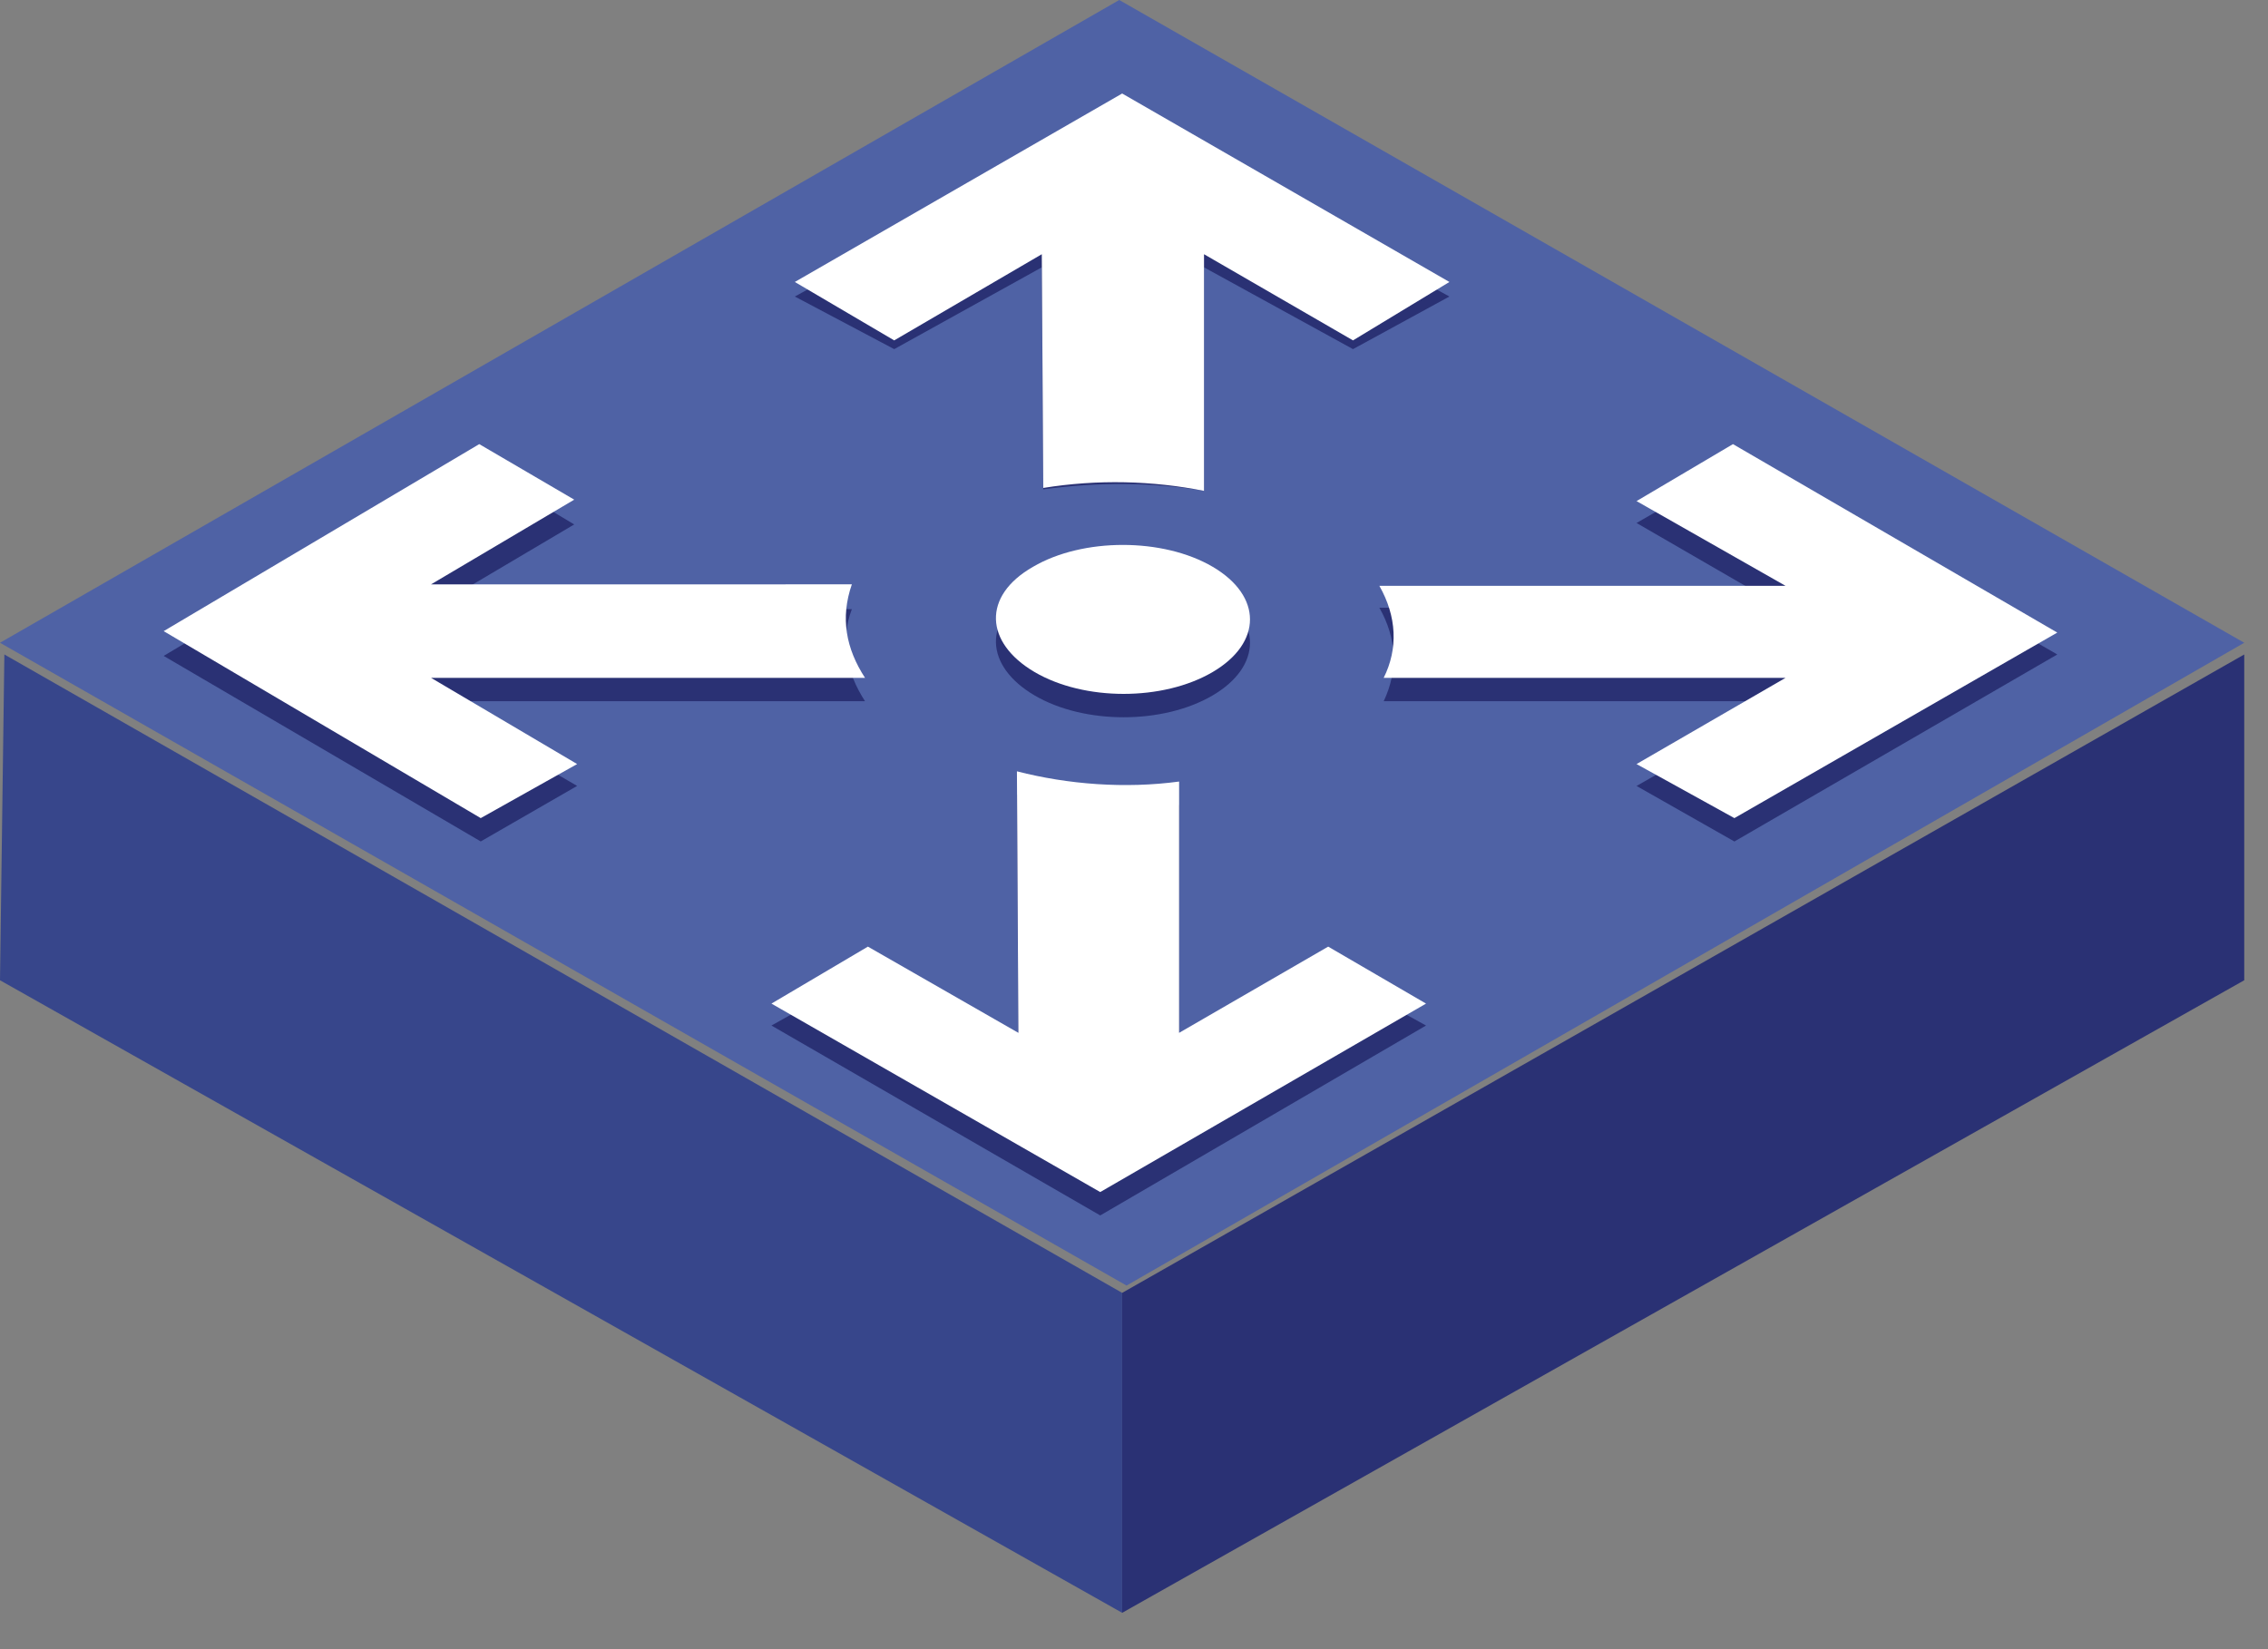 <?xml version="1.0" encoding="iso-8859-1"?>
<!DOCTYPE svg PUBLIC "-//W3C//DTD SVG 1.1//EN" "http://www.w3.org/Graphics/SVG/1.1/DTD/svg11.dtd">
<svg version="1.1" xmlns="http://www.w3.org/2000/svg" xmlns:xlink="http://www.w3.org/1999/xlink" width="55" height="40" viewBox="0 0 55 40">
<rect x="0" y="0" width="55" height="40" fill="#808080" stroke="none"/>
<g>
	<polygon style="fill-rule:evenodd;clip-rule:evenodd;fill:#2A3174;" points="54.424,15.874 54.424,23.776 27.213,39.118 
		27.213,31.358 54.424,15.874 54.424,15.874 54.424,15.874 54.424,15.874 	"/>
	<polygon style="fill-rule:evenodd;clip-rule:evenodd;fill:#37468B;" points="27.213,31.358 27.213,39.118 0,23.776 0.106,15.874 
		27.213,31.358 27.213,31.358 27.213,31.358 27.213,31.358 	"/>
	<polygon style="fill-rule:evenodd;clip-rule:evenodd;fill:#4F62A5;" points="54.424,15.59 27.319,31.181 0,15.59 27.142,0 
		54.424,15.59 54.424,15.59 54.424,15.59 54.424,15.59 	"/>
	<path style="fill-rule:evenodd;clip-rule:evenodd;fill:#2A3174;" d="M25.264,6.484c-3.579,1.984-3.579,1.984-3.579,1.984
		c-2.41-1.276-2.41-1.276-2.41-1.276c7.938-4.358,7.938-4.358,7.938-4.358c7.936,4.358,7.936,4.358,7.936,4.358
		c-2.338,1.276-2.338,1.276-2.338,1.276c-3.613-1.984-3.613-1.984-3.613-1.984c0,1.559,0,3.933,0,5.421
		c-1.241-0.213-2.587-0.213-3.898-0.036C25.264,6.484,25.264,6.484,25.264,6.484L25.264,6.484L25.264,6.484"/>
	<path style="fill-rule:evenodd;clip-rule:evenodd;fill:#2A3174;" d="M29.409,14.315c1.205,0.708,1.205,1.843,0,2.551
		c-1.204,0.708-3.117,0.708-4.322,0c-1.205-0.708-1.276-1.843-0.036-2.551C26.256,13.606,28.205,13.606,29.409,14.315L29.409,14.315
		L29.409,14.315"/>
	<path style="fill-rule:evenodd;clip-rule:evenodd;fill:#2A3174;" d="M33.555,17.008c0.354-0.744,0.318-1.523-0.105-2.268
		c9.85,0.035,9.85,0.035,9.85,0.035c-3.613-2.09-3.613-2.09-3.613-2.09c2.338-1.347,2.338-1.347,2.338-1.347
		c7.865,4.536,7.865,4.536,7.865,4.536c-7.83,4.536-7.83,4.536-7.83,4.536c-2.373-1.347-2.373-1.347-2.373-1.347
		c3.613-2.055,3.613-2.055,3.613-2.055C40.571,17.008,36.319,17.008,33.555,17.008L33.555,17.008L33.555,17.008"/>
	<path style="fill-rule:evenodd;clip-rule:evenodd;fill:#2A3174;" d="M20.658,14.775c-0.284,0.744-0.142,1.524,0.319,2.232
		c-10.524,0-10.524,0-10.524,0c3.543,2.055,3.543,2.055,3.543,2.055c-2.338,1.347-2.338,1.347-2.338,1.347
		c-7.689-4.5-7.689-4.5-7.689-4.5c7.653-4.571,7.653-4.571,7.653-4.571c2.303,1.382,2.303,1.382,2.303,1.382
		c-3.473,2.055-3.473,2.055-3.473,2.055C20.658,14.775,20.658,14.775,20.658,14.775L20.658,14.775L20.658,14.775"/>
	<path style="fill-rule:evenodd;clip-rule:evenodd;fill:#2A3174;" d="M32.209,23.563c2.373,1.311,2.373,1.311,2.373,1.311
		c-7.901,4.606-7.901,4.606-7.901,4.606c-7.973-4.606-7.973-4.606-7.973-4.606c2.339-1.311,2.339-1.311,2.339-1.311
		c3.649,2.055,3.649,2.055,3.649,2.055c-0.035-6.342-0.035-6.342-0.035-6.342c1.24,0.319,2.622,0.425,3.933,0.248
		c0,6.094,0,6.094,0,6.094C32.209,23.563,32.209,23.563,32.209,23.563L32.209,23.563L32.209,23.563"/>
	<path style="fill-rule:evenodd;clip-rule:evenodd;fill:#FFFFFF;" d="M25.264,6.166c-3.579,2.09-3.579,2.09-3.579,2.09
		c-2.41-1.417-2.41-1.417-2.41-1.417c7.938-4.571,7.938-4.571,7.938-4.571c7.936,4.571,7.936,4.571,7.936,4.571
		c-2.338,1.417-2.338,1.417-2.338,1.417c-3.613-2.09-3.613-2.09-3.613-2.09c0,1.594,0,4.11,0,5.74
		c-1.241-0.248-2.587-0.284-3.898-0.071C25.264,6.166,25.264,6.166,25.264,6.166L25.264,6.166L25.264,6.166"/>
	<path style="fill-rule:evenodd;clip-rule:evenodd;fill:#FFFFFF;" d="M29.409,13.748c1.205,0.708,1.205,1.842,0,2.551
		c-1.204,0.708-3.117,0.708-4.322,0c-1.205-0.709-1.276-1.843-0.036-2.551C26.256,13.04,28.205,13.04,29.409,13.748L29.409,13.748
		L29.409,13.748"/>
	<path style="fill-rule:evenodd;clip-rule:evenodd;fill:#FFFFFF;" d="M33.555,16.441c0.354-0.708,0.318-1.488-0.105-2.232
		c9.85,0,9.85,0,9.85,0c-3.613-2.055-3.613-2.055-3.613-2.055c2.338-1.382,2.338-1.382,2.338-1.382
		c7.865,4.571,7.865,4.571,7.865,4.571c-7.83,4.5-7.83,4.5-7.83,4.5c-2.373-1.311-2.373-1.311-2.373-1.311
		c3.613-2.091,3.613-2.091,3.613-2.091C40.571,16.441,36.319,16.441,33.555,16.441L33.555,16.441L33.555,16.441"/>
	<path style="fill-rule:evenodd;clip-rule:evenodd;fill:#FFFFFF;" d="M20.658,14.173c-0.284,0.815-0.142,1.559,0.319,2.268
		c-10.524,0-10.524,0-10.524,0c3.543,2.091,3.543,2.091,3.543,2.091c-2.338,1.311-2.338,1.311-2.338,1.311
		c-7.689-4.535-7.689-4.535-7.689-4.535c7.653-4.536,7.653-4.536,7.653-4.536c2.303,1.347,2.303,1.347,2.303,1.347
		c-3.473,2.055-3.473,2.055-3.473,2.055C20.658,14.173,20.658,14.173,20.658,14.173L20.658,14.173L20.658,14.173"/>
	<path style="fill-rule:evenodd;clip-rule:evenodd;fill:#FFFFFF;" d="M32.209,22.96c2.373,1.382,2.373,1.382,2.373,1.382
		c-7.901,4.571-7.901,4.571-7.901,4.571c-7.973-4.571-7.973-4.571-7.973-4.571c2.339-1.382,2.339-1.382,2.339-1.382
		c3.649,2.091,3.649,2.091,3.649,2.091c-0.035-6.343-0.035-6.343-0.035-6.343c1.24,0.319,2.622,0.425,3.933,0.248
		c0,6.095,0,6.095,0,6.095C32.209,22.96,32.209,22.96,32.209,22.96L32.209,22.96L32.209,22.96"/>
</g>
</svg>